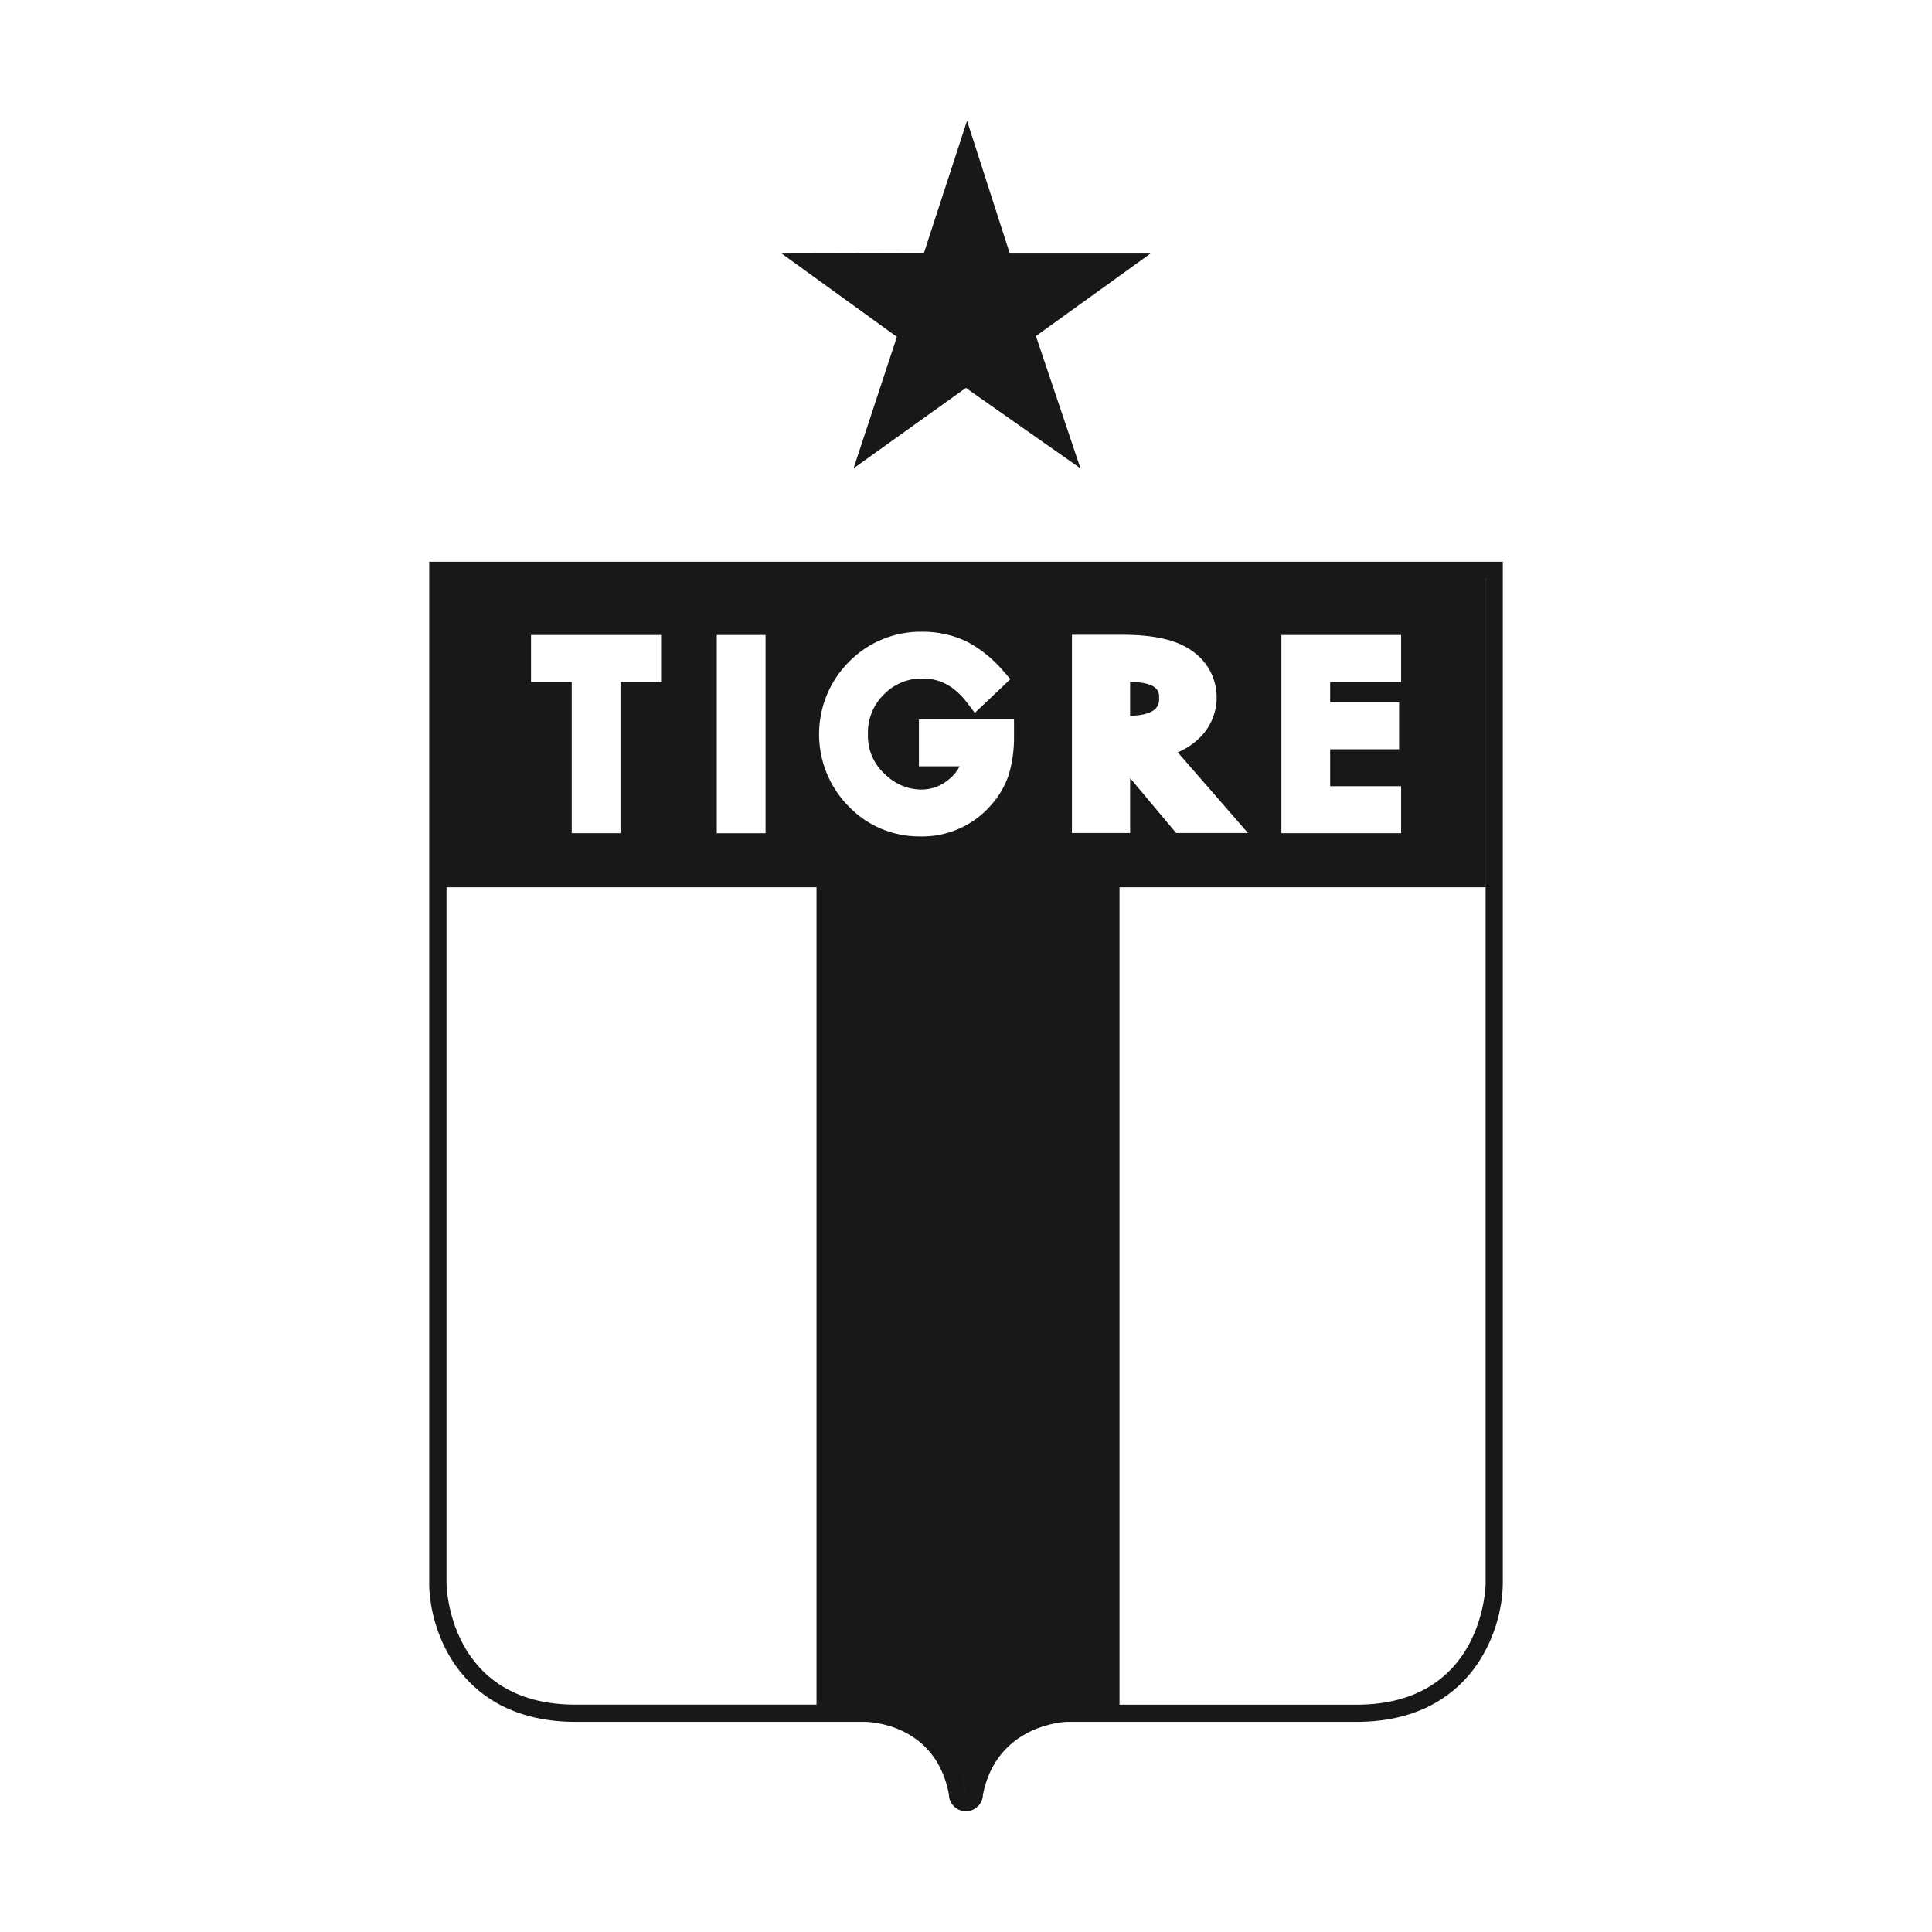 <?xml version="1.0" encoding="utf-8"?>
<!-- Created by @FCLOGO 2025-2-10 GMT+8 19:13:09 . https://fclogo.top/ -->
<!-- FOR PERSONAL USE ONLY NOT FOR COMMERCIAL USE -->
<svg version="1.1" xmlns="http://www.w3.org/2000/svg" xmlns:xlink="http://www.w3.org/1999/xlink" x="0px" y="0px"
	 viewBox="0 0 800 800" style="enable-background:new 0 0 800 800;" xml:space="preserve">
<path style="fill:#171819;" d="M177.725,232.592v423.523c0.245,19.697,13.225,56.87,60.631,56.87h119.792
	c1.19,0,29.091,0.367,34.759,29.878c-0.043,3.898,3.081,7.094,6.98,7.137c3.898,0.043,7.094-3.081,7.137-6.98
	c5.79-28.898,33.744-30.035,34.846-30.035H561.644c47.406,0,60.386-37.243,60.631-57.01V232.592H177.725z
	 M579.329,290.808v19.452h-28.549v15.289h29.388v19.452h-49.575v-82.077h49.575v19.435h-29.388v8.449H579.329z
	 M381.046,346.366l-0.018-0.018c-11.159,0.13-21.874-4.366-29.598-12.42c-16.454-16.66-16.352-43.484,0.227-60.019
	c8.011-8.09,18.985-12.547,30.368-12.332c6.21-0.034,12.35,1.304,17.983,3.918
	c5.932,3.089,11.198,7.315,15.499,12.438l2.886,3.271l-14.747,13.994l-3.096-4.093
	c-5.143-6.822-11.143-10.146-18.333-10.146c-6.109-0.176-12.009,2.231-16.251,6.63
	c-4.4,4.331-6.786,10.307-6.577,16.478c-0.208,6.384,2.463,12.524,7.277,16.723
	c3.949,3.86,9.225,6.064,14.747,6.157c4.313,0.022,8.484-1.54,11.72-4.391
	c1.751-1.446,3.191-3.231,4.233-5.248H380.504v-19.452h39.377v6.997c0.072,5.372-0.653,10.725-2.152,15.884
	c-1.546,4.679-4.048,8.986-7.347,12.648C403.014,341.851,392.266,346.606,381.046,346.366z M516.757,344.932h-29.738
	l-19.067-22.741v22.741h-24.088v-82.095h20.957c12.997,0,22.339,2.134,28.549,6.507
	c1.154,0.768,2.238,1.637,3.238,2.596c9.306,8.93,9.61,23.713,0.68,33.019c-2.712,2.829-5.982,5.063-9.604,6.56
	L516.757,344.932z M317.005,262.925v82.095h-20.204v-82.095H317.005z M219.883,282.359v-19.435h53.861v19.435h-16.811
	v62.642h-20.187v-62.642H219.883z M238.339,705.865c-52.829,0-53.441-49.855-53.441-49.855V367.41H338.101v338.454
	H238.339z M393.971,725.717c2.68,4.346,4.816,9.636,6.027,16.098c-0.002,0.011-0.005,0.021-0.007,0.033
	C398.784,735.371,396.649,730.072,393.971,725.717z M615.225,239.991l-0.07,0.07v415.966
	c0,0-0.612,49.855-53.441,49.855h-98.153V367.41h151.577V239.677h0.087V239.991z M371.39,139.477l-47.721-34.496
	l58.881-0.14L400.429,50l17.703,54.98h58.269l-47.441,34.181l18.438,54.771l-47.459-33.307l-46.496,33.307
	L371.39,139.477z M479.987,289.007c0,2.274,0,7.102-12.035,7.399v-13.994v-0.052
	C479.987,282.517,479.987,286.733,479.987,289.007z"/>
<g>
</g>
<g>
</g>
<g>
</g>
<g>
</g>
<g>
</g>
<g>
</g>
<g>
</g>
<g>
</g>
<g>
</g>
<g>
</g>
<g>
</g>
<g>
</g>
<g>
</g>
<g>
</g>
<g>
</g>
</svg>

